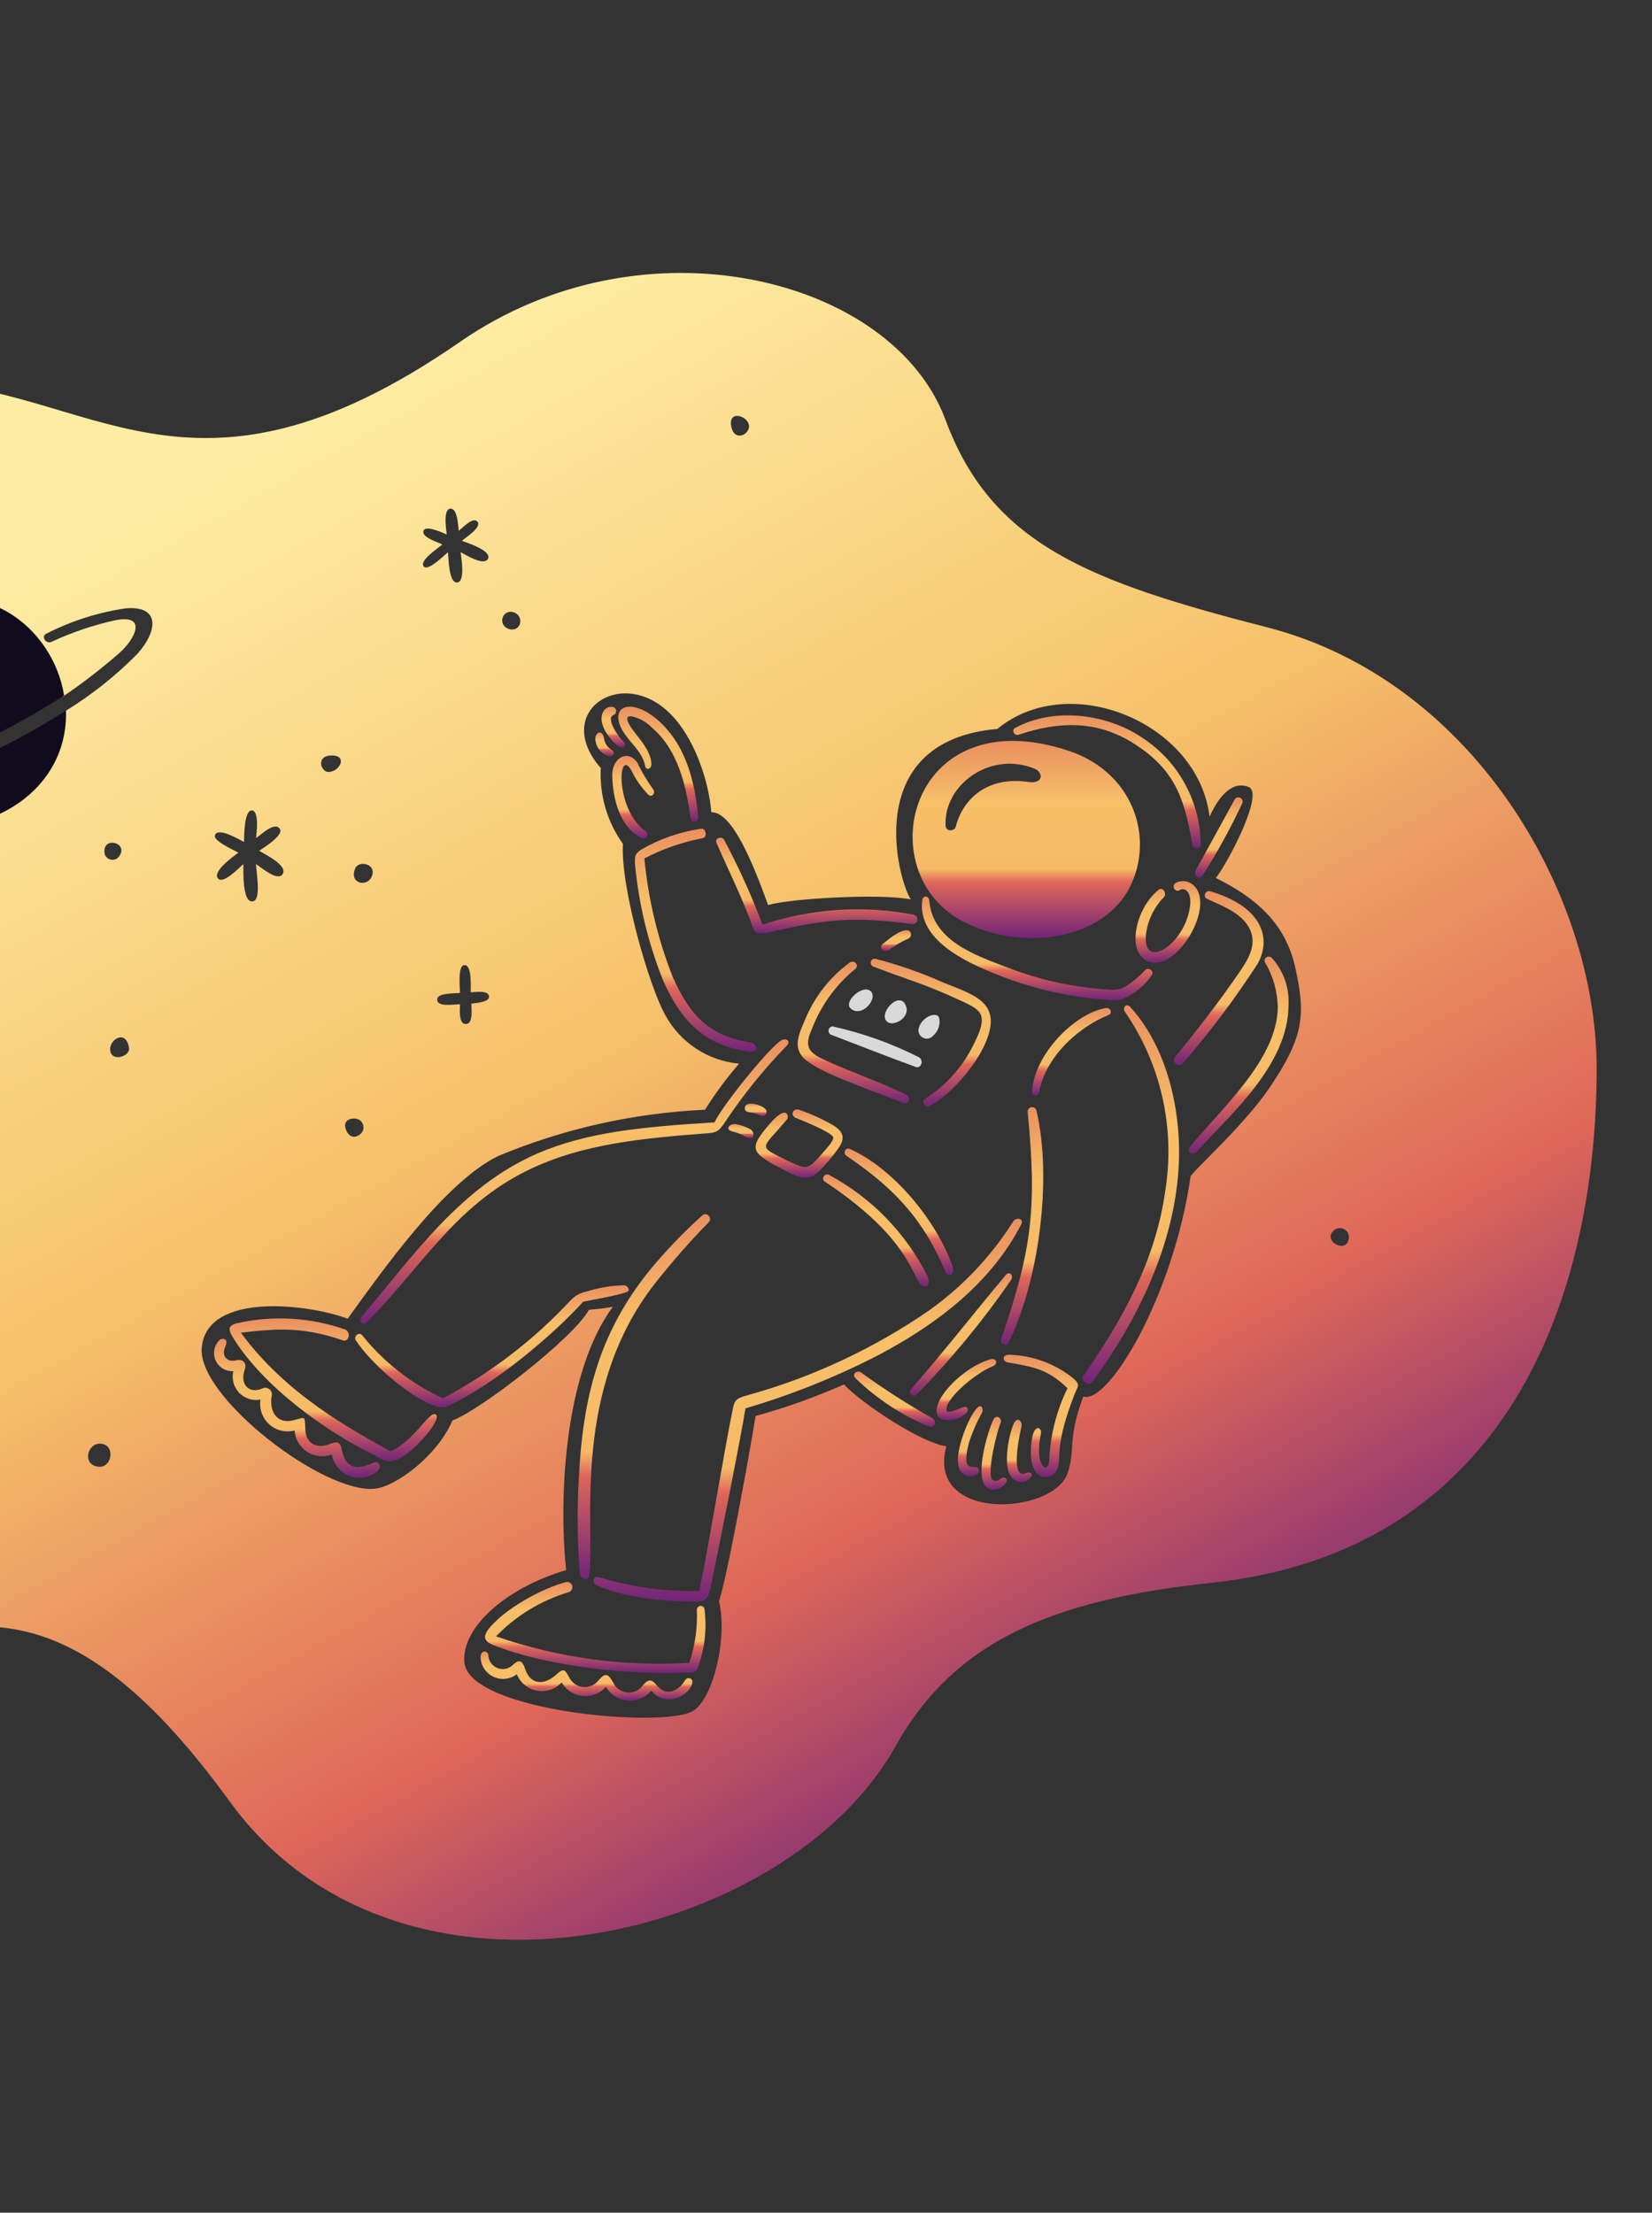 <svg width="766" height="1026" viewBox="0 0 766 1026" fill="none" xmlns="http://www.w3.org/2000/svg">
<rect x="0" y="0" width="766" height="1026" fill="#333333" stroke="none"/>
<path d="M446.083 427.022C472.692 441.145 508.736 436.394 522.52 413.848C535.986 391.009 526.911 358.798 495.875 348.256C421.777 323.37 402.688 403.998 446.083 427.022ZM479.746 356.453C483.85 358.151 483.85 363.481 477.114 362.609C457.79 359.685 446.37 370.52 443.149 383.396C442.564 385.448 438.757 385.741 438.46 383.109C437.295 364.071 459.088 347.943 479.746 356.453Z" fill="url(#paint0_linear_590_66)"/>
<path d="M553.833 410.913C552.747 409.716 551.288 408.92 549.693 408.655C548.099 408.39 546.461 408.67 545.045 409.451C542.993 410.913 545.045 414.135 547.097 412.668C549.442 411.206 553.253 413.842 551.489 422.04C547.975 439.898 527.48 451.025 531.872 430.248C533.133 424.823 535.869 419.853 539.777 415.884C541.239 414.13 538.9 410.908 537.14 412.662C526.88 420.87 522.207 440.482 531.579 445.459C544.461 452.497 563.647 421.024 553.833 410.913Z" fill="url(#paint1_linear_590_66)"/>
<path d="M557.64 405.942C564.495 395.116 570.664 383.869 576.108 372.269C576.234 371.821 576.201 371.343 576.013 370.917C575.825 370.492 575.494 370.145 575.078 369.936C574.662 369.728 574.187 369.671 573.733 369.776C573.28 369.88 572.877 370.14 572.594 370.509L554.439 403.598C553.249 405.942 556.122 408.25 557.64 405.942Z" fill="url(#paint2_linear_590_66)"/>
<path d="M524.259 461.279C528.273 458.99 531.684 455.779 534.211 451.912C535.089 450.152 532.749 448.685 531.282 449.567C528.73 452.31 525.885 454.765 522.797 456.888C520.671 458.405 518.081 459.131 515.477 458.94C498.715 458.089 482.202 454.53 466.577 448.403C451.059 442.544 432.319 435.814 430.857 417.366C430.565 415.314 427.928 415.022 427.636 417.366C425.291 435.834 447.832 446.058 461.601 451.619C478.224 458.368 495.817 462.422 513.717 463.629C515.542 463.957 517.415 463.919 519.225 463.516C521.035 463.112 522.746 462.352 524.259 461.279Z" fill="url(#paint3_linear_590_66)"/>
<path d="M472.431 340.632C491.761 334.194 509.91 333.901 527.481 345.906C545.949 358.218 549.442 372.258 552.956 391.876C553.249 393.63 556.763 393.63 556.763 391.876C556.724 382.074 554.273 372.433 549.626 363.803C544.979 355.173 538.279 347.819 530.118 342.392C513.702 330.972 488.831 327.751 470.969 337.41C468.624 338.303 470.384 341.525 472.431 340.632Z" fill="url(#paint4_linear_590_66)"/>
<path d="M396.594 449.275C398.646 447.495 396.009 444.884 393.962 446.346C384.885 453.004 377.799 462.015 373.468 472.406C369.656 481.189 366.727 487.632 376.397 493.491C386.057 499.647 407.141 506.664 418.556 511.348C418.812 511.482 419.094 511.559 419.382 511.577C419.671 511.594 419.96 511.55 420.23 511.447C420.5 511.345 420.746 511.187 420.951 510.983C421.156 510.779 421.315 510.534 421.419 510.264C421.523 509.994 421.568 509.705 421.552 509.417C421.537 509.128 421.46 508.846 421.328 508.589C421.196 508.332 421.01 508.106 420.785 507.925C420.559 507.745 420.297 507.614 420.018 507.542C408.306 501.688 388.109 494.66 379.906 490.269C372.001 486.165 374.638 481.481 377.562 474.458C381.784 464.653 388.314 456.014 396.594 449.275Z" fill="url(#paint5_linear_590_66)"/>
<path d="M437.003 455.426C426.977 450.957 416.595 447.333 405.966 444.592C405.52 444.503 405.057 444.58 404.664 444.808C404.271 445.036 403.974 445.4 403.83 445.831C403.686 446.262 403.704 446.731 403.881 447.15C404.058 447.569 404.382 447.909 404.791 448.106C419.73 453.959 428.22 456.006 444.031 463.327C454.291 468.015 458.672 469.483 452.239 482.656C447.222 493.726 439.081 503.089 428.815 509.594C427.061 510.764 429.108 513.698 430.867 512.816C439.362 509.009 452.244 494.953 457.22 482.944C464.818 464.501 451.341 461.305 437.003 455.426Z" fill="url(#paint6_linear_590_66)"/>
<path d="M364.388 542.969C372.873 547.371 376.099 547.073 380.804 542.092C383.417 539.313 385.861 536.381 388.124 533.31C392.228 528.041 391.341 524.819 386.072 521.598C381.123 518.79 375.929 516.437 370.554 514.57C367.625 513.692 366.162 517.207 369.092 518.381C370.554 518.961 386.072 525.112 386.364 527.451C386.657 529.211 381.968 533.894 380.804 535.356C374.355 542.677 374.063 542.385 364.695 537.993C350.932 530.965 352.984 533.31 364.988 518.961C365.865 518.084 365.28 510.471 355.03 523.352C346.817 533.31 349.157 535.059 364.388 542.969Z" fill="url(#paint7_linear_590_66)"/>
<path d="M283.575 347.671C282.629 347.115 281.821 346.353 281.212 345.44C280.604 344.528 280.21 343.489 280.061 342.402C279.476 337.718 275.085 339.473 276.254 344.162C276.581 345.653 277.293 347.033 278.321 348.163C279.348 349.293 280.654 350.133 282.108 350.6C284.452 351.482 285.596 348.886 283.575 347.671Z" fill="url(#paint8_linear_590_66)"/>
<path d="M347.392 483.246C328.319 480.276 319.577 470.073 311.964 453.087C305.006 435.448 300.571 416.915 298.79 398.037C307.262 393.612 316.338 390.456 325.728 388.67C328.067 388.377 327.482 383.986 325.143 384.273C315.334 385.677 305.888 388.961 297.323 393.943C294.399 395.995 294.399 396.575 294.399 400.099C296.081 418.899 300.519 437.349 307.573 454.857C314.308 469.785 323.989 484.719 347.689 487.648C352.091 487.925 351.496 483.877 347.392 483.246Z" fill="url(#paint9_linear_590_66)"/>
<path d="M299.385 385.443C285.196 375.526 286.386 346.398 292.65 357.043C294.675 361.237 297.342 365.09 300.555 368.462C302.31 369.925 304.069 367.873 302.899 366.118C300.032 362.028 297.487 357.721 295.287 353.237C290.598 347.378 283.867 351.769 283.867 359.393C284.16 370.227 287.089 383.406 297.626 388.675C298.047 388.845 298.517 388.855 298.945 388.702C299.373 388.548 299.73 388.243 299.947 387.844C300.165 387.444 300.228 386.979 300.124 386.536C300.02 386.093 299.758 385.704 299.385 385.443Z" fill="url(#paint10_linear_590_66)"/>
<path d="M288.843 343.571C287.048 342.155 280.635 333.029 284.452 331.562C284.87 331.399 285.22 331.099 285.444 330.711C285.668 330.323 285.753 329.87 285.684 329.427C285.616 328.984 285.399 328.577 285.069 328.274C284.738 327.971 284.315 327.79 283.867 327.76C280.061 327.171 275.372 333.029 282.99 342.402C289.136 350.014 291.142 345.387 288.843 343.571Z" fill="url(#paint11_linear_590_66)"/>
<path d="M299.093 354.996C299.385 357.34 302.022 356.756 302.022 354.411C302.022 346.203 291.48 338.308 290.895 333.619C290.603 332.157 291.48 332.157 292.947 332.157C296.518 332.961 299.777 334.793 302.32 337.426C314.324 347.686 318.13 364.076 320.177 379.302C320.47 381.934 323.984 381.641 323.691 378.717C322.229 362.024 317.838 344.751 304.366 333.332C292.362 323.375 282.405 327.474 288.556 338.601C291.772 344.162 297.918 348.553 299.093 354.996Z" fill="url(#paint12_linear_590_66)"/>
<path d="M349.162 430.243C350.08 432.865 351.794 433.173 355.318 432.583C381.958 426.427 394.819 424.682 422.952 428.479C423.524 428.536 424.097 428.369 424.549 428.012C425 427.655 425.295 427.137 425.371 426.566C425.447 425.996 425.298 425.418 424.956 424.955C424.613 424.493 424.104 424.181 423.537 424.087C400.194 419.638 376.1 421.25 353.558 428.771C348.469 415.23 342.502 402.035 335.696 389.27C334.526 387.516 331.304 388.685 332.182 390.732C338.035 404.188 344.396 416.695 349.162 430.243Z" fill="url(#paint13_linear_590_66)"/>
<path d="M446.668 652.48C442.856 653.947 439.64 655.409 439.05 654.24C436.998 649.848 451.639 636.962 460.427 633.448C462.771 632.57 462.186 629.641 459.549 630.226C445.185 634.038 428.215 653.07 436.418 658.041C438.455 658.632 440.611 658.673 442.669 658.16C444.726 657.646 446.611 656.596 448.13 655.117C449.597 653.947 448.422 651.603 446.668 652.48Z" fill="url(#paint14_linear_590_66)"/>
<path d="M452.229 680.299C449.884 680.299 448.422 680.002 448.125 677.662C447.54 670.634 452.229 660.682 455.445 654.824C456.03 653.649 455.153 649.555 451.931 654.239C448.125 659.507 443.149 672.979 444.318 679.129C444.367 680.014 444.623 680.874 445.065 681.641C445.508 682.408 446.124 683.06 446.865 683.544C447.607 684.029 448.451 684.332 449.331 684.429C450.211 684.527 451.102 684.416 451.931 684.106C454.866 683.228 454.276 680.299 452.229 680.299Z" fill="url(#paint15_linear_590_66)"/>
<path d="M463.648 685.881C463.137 686.374 462.455 686.65 461.745 686.65C461.035 686.65 460.353 686.374 459.842 685.881C457.79 681.777 462.186 663.919 463.946 659.825C464.823 657.481 461.894 655.721 460.724 658.066C457.8 663.919 452.234 683.536 456.918 689.102C459.847 692.616 465.126 689.979 466.583 687.343C467.747 685.275 465.11 684.393 463.648 685.881Z" fill="url(#paint16_linear_590_66)"/>
<path d="M475.945 682.931C468.896 686.491 471.815 669.311 473.6 661.559C474.185 658.922 471.548 656.286 469.794 660.677C467.162 667.413 464.233 684.101 471.261 686.742C472.509 687.334 473.937 687.42 475.246 686.983C476.556 686.547 477.646 685.62 478.289 684.398C478.874 683.228 477.412 682.351 475.945 682.931Z" fill="url(#paint17_linear_590_66)"/>
<path d="M273.325 730.368C275.633 705.477 265.348 644.415 303.484 595.382C311.353 585.371 319.758 575.793 328.662 566.69C330.422 564.931 327.785 561.709 325.733 563.469C317.246 571.083 309.321 579.302 302.022 588.062C277.716 617.636 270.103 648.083 268.349 686.445C267.521 700.976 267.717 715.547 268.934 730.05C269.518 732.415 273.079 733.005 273.325 730.368Z" fill="url(#paint18_linear_590_66)"/>
<path d="M468.039 628.179C464.233 628.179 465.115 631.4 467.162 631.693C478.289 633.745 485.312 634.33 494.977 643.697C489.788 654.295 486.895 665.869 486.487 677.663C485.902 683.516 479.459 680.587 482.68 664.484C483.265 661.852 478.289 658.63 477.992 672.979C477.704 688.205 488.831 686.743 490.586 680.299C492.053 674.733 489.124 670.039 498.199 646.626C499.666 642.82 501.128 642.235 497.906 639.306C489.45 632.405 478.95 628.493 468.039 628.179Z" fill="url(#paint19_linear_590_66)"/>
<path d="M467.747 622.326C481.9 593.459 487.897 546.279 480.628 515.155C480.55 514.611 480.259 514.12 479.819 513.79C479.378 513.461 478.825 513.32 478.281 513.398C477.737 513.476 477.246 513.767 476.917 514.208C476.587 514.648 476.446 515.201 476.524 515.745C480.905 560.186 478.443 579.639 464.212 620.859C464.018 621.327 464.017 621.854 464.211 622.323C464.405 622.792 464.777 623.165 465.246 623.36C465.715 623.554 466.241 623.555 466.71 623.361C467.179 623.167 467.552 622.795 467.747 622.326Z" fill="url(#paint20_linear_590_66)"/>
<path d="M521.622 469.184C538.24 493.289 544.95 522.862 540.362 551.777C535.971 583.984 520.745 611.511 502.59 637.566C500.538 640.203 504.934 643.132 506.694 640.496C527.778 611.798 544.466 576.961 546.518 541.235C547.98 516.052 541.542 486.19 524.264 467.158C522.505 464.778 520.196 467.112 521.622 469.184Z" fill="url(#paint21_linear_590_66)"/>
<path d="M514.009 470.646C516.061 469.82 514.891 467.137 512.839 467.425C498.198 469.769 479.458 489.099 478.581 506.079C478.289 508.419 481.505 508.419 481.803 506.372C485.312 488.514 501.538 475.643 514.009 470.646Z" fill="url(#paint22_linear_590_66)"/>
<path d="M411.82 440.785C414.688 438.529 417.839 436.658 421.192 435.219C421.559 435.054 421.869 434.786 422.088 434.449C422.306 434.111 422.422 433.718 422.422 433.316C422.422 432.914 422.306 432.52 422.088 432.183C421.869 431.845 421.559 431.578 421.192 431.413C417.678 430.535 411.235 436.096 409.188 437.856C407.413 439.323 409.773 441.955 411.82 440.785Z" fill="url(#paint23_linear_590_66)"/>
<path d="M561.154 413.257C558.809 412.672 557.64 415.894 559.687 416.771C566.422 419.993 574.328 422.63 578.719 429.365C583.403 436.978 579.304 444.006 574.913 450.444C565.545 464.208 555.295 477.382 544.758 490.269C542.999 492.608 546.513 495.245 548.56 492.9C561.142 478.407 572.687 463.046 583.11 446.93C589.774 435.142 585.352 420.429 561.154 413.257Z" fill="url(#paint24_linear_590_66)"/>
<path d="M586.63 446.346C590.354 452.651 592.371 459.817 592.483 467.138C592.185 492.029 564.371 515.74 551.782 531.848C550.027 534.187 552.956 536.239 555.003 533.9C569.644 517.484 597.459 494.081 597.459 465.969C597.676 461.965 597.088 457.959 595.73 454.187C594.372 450.415 592.272 446.954 589.554 444.007C588.092 442.832 585.481 444.284 586.63 446.346Z" fill="url(#paint25_linear_590_66)"/>
<path d="M473.59 567.568C474.785 565.239 471.538 564.054 469.783 566.399C459.663 582.427 446.539 596.347 431.134 607.392C405.427 625.175 376.924 638.527 346.807 646.893C341.539 648.355 340.651 648.945 339.784 653.337C336.27 670.025 328.072 719.801 324.261 737.664C308.4 738.053 292.58 735.878 277.414 731.22C275.069 730.636 274.484 734.144 276.536 735.027C289.423 740.885 308.158 742.64 322.799 742.64C327.488 742.64 328.36 740.885 329.237 737.074C332.166 723.607 343.878 664.741 345.653 653.044C366.882 646.797 387.472 638.553 407.146 628.42C431.442 615.6 458.672 596.707 473.59 567.568Z" fill="url(#paint26_linear_590_66)"/>
<path d="M432.037 657.461C420.705 651.075 409.755 644.035 399.241 636.377C397.481 635.202 394.849 636.967 396.604 639.009C406.516 648.599 418.137 656.247 430.867 661.555C433.489 662.437 434.653 658.934 432.037 657.461Z" fill="url(#paint27_linear_590_66)"/>
<path d="M466.285 591.283C451.352 609.146 437.885 626.419 422.362 644.287C420.9 646.041 423.532 648.39 424.999 646.626C441.145 630.16 455.839 612.33 468.917 593.335C470.091 590.976 467.747 589.236 466.285 591.283Z" fill="url(#paint28_linear_590_66)"/>
<path d="M441.686 587.185C434.386 566.285 414.456 541.8 393.977 532.725C391.925 531.848 390.756 534.777 392.51 535.947C411.84 549.12 427.066 562.879 438.167 589.232C439.927 593.336 442.907 590.679 441.686 587.185Z" fill="url(#paint29_linear_590_66)"/>
<path d="M355.313 514.862C354.405 512.533 345.648 509.886 345.355 513.692C345.355 516.622 348.577 515.155 351.799 516.914C354.43 518.669 355.882 516.334 355.313 514.862Z" fill="url(#paint30_linear_590_66)"/>
<path d="M382.543 547.95C417.386 571.082 422.044 587.77 425.876 594.213C428.513 598.604 432.032 596.557 429.98 591.576C419.941 571.637 403.997 555.278 384.323 544.729C382.276 543.852 380.491 546.781 382.543 547.95Z" fill="url(#paint31_linear_590_66)"/>
<path d="M341.549 521.305C338.035 520.72 336.281 523.649 339.205 524.527C341.569 525.063 343.84 525.952 345.94 527.164C350.044 529.503 350.044 524.814 347.992 523.649C345.983 522.529 343.808 521.738 341.549 521.305Z" fill="url(#paint32_linear_590_66)"/>
<path d="M289.721 595.973C283.654 596.058 277.634 597.045 271.858 598.902C268.902 599.476 266.222 601.021 264.245 603.293C247.272 621.49 227.381 636.728 205.394 648.381C190.793 641.668 177.96 631.642 167.914 619.099C166.452 617.344 163.81 619.689 164.985 621.443C170.843 630.81 188.998 647.503 201.587 651.895C202.753 652.442 204.041 652.676 205.325 652.573C206.609 652.471 207.844 652.035 208.908 651.31C229.428 641.65 255.755 619.689 270.396 603.601C277.132 602.134 283.867 601.257 290.306 599.21C292.358 598.604 291.475 596.552 289.721 595.973Z" fill="url(#paint33_linear_590_66)"/>
<path d="M169.966 613.246C195.503 587.539 210.662 559.381 244.628 542.677C270.396 530.094 298.8 527.744 328.96 525.405C332.766 525.112 333.936 523.645 336.275 520.131C344.659 507.583 354.166 495.822 364.68 484.996C367.024 482.656 364.387 481.189 362.335 482.364C356.482 485.873 334.813 512.816 331.299 520.429C297.041 522.481 271.863 525.112 249.316 534.793C213.591 550.311 191.927 581.937 167.621 610.635C166.159 612.661 168.211 615.01 169.966 613.246Z" fill="url(#paint34_linear_590_66)"/>
<path d="M201.587 655.702C198.658 655.117 191.635 668.291 181.093 672.979C163.815 663.32 132.778 646.919 111.699 617.935C129.264 615.883 140.684 615.293 158.839 621.443C161.768 622.613 162.943 617.637 160.009 616.467C143.922 610.822 126.574 609.809 109.94 613.543C105.548 614.708 105.836 616.467 107.888 619.981C121.939 642.82 150.928 663.899 175.229 675.611C176.832 676.821 178.785 677.475 180.793 677.475C182.801 677.475 184.754 676.821 186.356 675.611C194.267 670.927 205.978 656.579 201.587 655.702Z" fill="url(#paint35_linear_590_66)"/>
<path d="M323.102 746.472C323.467 754.817 322.275 763.156 319.587 771.065C289.203 772.898 258.756 768.714 229.992 758.753C239.279 749.155 250.873 742.098 263.665 738.259C264.265 738.083 264.773 737.682 265.083 737.14C265.393 736.599 265.482 735.958 265.33 735.352C265.178 734.746 264.798 734.223 264.268 733.891C263.739 733.56 263.102 733.447 262.491 733.575C251.071 736.504 233.214 746.456 226.186 755.824C223.549 759.63 225.303 761.39 228.817 762.857C255.17 773.117 292.942 776.908 321.055 775.446C322.517 775.446 323.394 773.979 323.686 772.809C326.849 764.204 327.855 754.955 326.616 745.871C326.483 745.459 326.206 745.108 325.835 744.883C325.465 744.659 325.026 744.575 324.598 744.648C324.171 744.721 323.785 744.946 323.51 745.281C323.235 745.616 323.09 746.039 323.102 746.472Z" fill="url(#paint36_linear_590_66)"/>
<path d="M317.541 779.247C315.838 782.499 309.63 787.737 304.659 781.586C302.31 778.662 300.848 778.369 298.211 781.293C297.434 782.453 296.367 783.389 295.116 784.007C293.864 784.625 292.472 784.903 291.079 784.814C289.686 784.726 288.341 784.273 287.178 783.501C286.015 782.729 285.075 781.665 284.452 780.416C282.108 776.312 280.938 775.148 277.424 779.247C276.585 780.309 275.489 781.141 274.24 781.665C272.991 782.188 271.629 782.386 270.283 782.24C268.936 782.093 267.649 781.607 266.542 780.827C265.435 780.047 264.544 778.998 263.953 777.779C261.901 774.265 261.614 773.096 257.797 776.61C252.231 781.586 245.793 781.293 243.433 773.681C241.971 769.289 240.216 769.577 237.574 772.219C236.633 773.064 235.471 773.625 234.223 773.835C232.975 774.046 231.694 773.896 230.527 773.405C229.361 772.914 228.359 772.101 227.637 771.062C226.916 770.022 226.505 768.799 226.452 767.535C226.452 765.19 221.471 764.313 223.231 771.049C223.721 772.673 224.598 774.153 225.787 775.363C226.975 776.573 228.44 777.476 230.055 777.994C231.67 778.512 233.387 778.631 235.058 778.338C236.729 778.046 238.304 777.353 239.647 776.317C240.431 778.277 241.7 780.005 243.334 781.342C244.968 782.678 246.913 783.578 248.99 783.958C251.066 784.339 253.204 784.186 255.206 783.516C257.207 782.845 259.006 781.678 260.434 780.124C261.442 781.867 262.851 783.346 264.544 784.438C266.236 785.53 268.164 786.204 270.168 786.405C272.172 786.605 274.196 786.326 276.071 785.591C277.946 784.856 279.62 783.685 280.954 782.176C282.002 783.966 283.465 785.477 285.22 786.583C286.975 787.688 288.97 788.355 291.038 788.527C293.105 788.699 295.183 788.372 297.097 787.571C299.01 786.771 300.703 785.522 302.033 783.93C309.066 792.713 321.358 785.392 321.065 779.247C320.907 778.913 320.658 778.631 320.346 778.433C320.034 778.236 319.672 778.131 319.303 778.131C318.934 778.131 318.572 778.236 318.26 778.433C317.948 778.631 317.699 778.913 317.541 779.247Z" fill="url(#paint37_linear_590_66)"/>
<path d="M174.357 677.955C172.305 677.955 161.532 685.65 158.547 672.682C157.962 669.173 157.079 668.003 153.273 669.465C147.117 672.102 141.561 669.465 141.561 662.437C141.269 656.281 141.854 657.164 135.708 658.631C128.387 660.39 124.581 654.234 126.043 646.919C126.11 646.397 126.041 645.867 125.841 645.381C125.642 644.894 125.32 644.467 124.906 644.142C124.492 643.818 124.001 643.606 123.481 643.528C122.961 643.45 122.43 643.508 121.939 643.697C115.496 646.627 111.104 641.938 113.449 635.202C114.618 631.986 112.572 629.939 109.345 630.811C105.241 631.693 102.609 628.759 104.364 624.655C106.416 620.264 102.901 620.551 102.024 621.141C100.73 622.31 99.83 623.853 99.451 625.556C99.072 627.259 99.231 629.037 99.908 630.645C100.584 632.254 101.743 633.612 103.225 634.532C104.707 635.452 106.439 635.889 108.18 635.782C107.757 637.545 107.783 639.387 108.256 641.137C108.729 642.888 109.633 644.493 110.886 645.804C112.138 647.115 113.7 648.091 115.428 648.642C117.155 649.194 118.994 649.303 120.774 648.961C120.445 651.053 120.64 653.195 121.344 655.193C122.047 657.192 123.237 658.984 124.805 660.408C126.373 661.833 128.27 662.845 130.326 663.354C132.383 663.863 134.534 663.853 136.585 663.325C136.724 665.315 137.324 667.245 138.34 668.962C139.355 670.679 140.757 672.135 142.434 673.216C144.111 674.296 146.016 674.97 148 675.185C149.983 675.399 151.989 675.148 153.858 674.452C154.24 676.632 155.173 678.679 156.569 680.398C157.964 682.117 159.775 683.451 161.831 684.273C163.886 685.095 166.118 685.378 168.314 685.096C170.51 684.814 172.597 683.975 174.378 682.66C176.697 680.885 176.697 678.54 174.357 677.955Z" fill="url(#paint38_linear_590_66)"/>
<path d="M587.507 290.871C504.339 269.53 459.842 252.222 438.465 194.832C414.164 128.655 298.503 99.379 213.299 158.527C86.788 246.071 42.008 177.842 -41.734 176.985C-239.377 175.21 -270.414 354.406 -200.138 447.521C-160.319 500.519 -169.686 548.536 -200.138 604.17C-255.48 705.775 -159.452 783.074 -53.738 760.82C-9.23 751.453 35.278 737.099 106.426 835.205C185.777 944.715 365.265 899.33 415.041 810.027C442.276 761.128 487.374 741.798 562.031 733.898C698.797 719.226 740.35 601.826 740.35 494.953C740.052 413.55 682.381 315.208 587.507 290.871ZM345.94 200.686C344.206 202.461 340.374 203.025 339.205 198.336C336.568 187.799 351.87 194.607 345.94 200.686ZM232.921 287.06C233.875 281.509 242.283 283.253 241.129 289.112C239.662 294.088 232.106 291.759 232.921 287.06ZM216.505 474.751C212.401 475.597 213.284 467.718 213.284 465.671C210.359 465.671 202.449 467.138 202.747 463.326C202.747 460.397 210.647 460.695 213.284 460.397C213.284 458.058 212.109 447.521 215.336 447.521C218.85 447.223 218.265 457.473 218.265 460.11C220.019 460.11 226.75 458.935 226.75 462.162C226.75 464.799 220.312 465.091 218.542 465.383C218.573 467.43 219.445 474.145 216.521 474.751H216.505ZM196.303 246.363C196.919 243.147 205.086 246.948 207.138 247.825C206.845 245.188 205.378 236.113 208.892 235.821C212.109 235.821 212.406 243.434 212.699 246.081C214.751 244.614 219.429 239.34 221.481 241.977C223.241 244.614 216.213 249.005 214.166 250.765C216.505 251.642 228.53 255.443 226.17 259.255C224.118 262.477 215.91 257.203 213.576 256.033C213.868 258.373 215.92 270.084 211.822 270.084C208.015 270.084 208.015 258.67 207.718 256.033C205.963 257.5 198.643 264.816 196.596 262.764C193.959 260.132 203.039 254.279 205.086 252.504C203.054 251.339 195.759 249.318 196.319 246.363H196.303ZM164.697 402.705C166.431 398.601 174.957 400.653 172.31 406.512C170.258 411.503 161.732 409.733 164.697 402.705ZM167.329 519.828C168.104 520.605 168.539 521.658 168.539 522.755C168.539 523.852 168.104 524.904 167.329 525.681C162.938 529.488 160.009 524.799 160.009 521.577C160.301 518.376 165.277 517.792 167.329 519.844V519.828ZM153.863 350.307C161.768 350.307 157.084 358.515 151.811 357.915C148.589 357.335 146.542 350.307 153.863 350.307ZM99.69 387.197C101.229 383.432 110.817 389.249 113.161 390.424C113.161 388.079 113.161 375.198 116.963 375.783C120.19 376.368 119.015 386.043 118.722 388.664C120.774 387.197 127.802 380.456 129.849 384.56C131.316 387.49 122.236 393.05 120.189 394.512C122.529 395.975 133.656 401.248 131.024 405.347C128.674 408.861 121.067 402.131 118.712 400.663C118.712 403.885 121.349 417.356 117.25 417.936C112.274 418.818 112.859 403.572 112.859 400.663C110.514 402.715 103.486 410.036 101.147 407.399C98.218 404.177 108.17 397.139 110.514 395.395C108.18 393.933 98.587 389.88 99.69 387.197ZM-47.007 222.642C-46.261 222.511 -45.492 222.589 -44.787 222.868C-44.081 223.147 -43.467 223.616 -43.012 224.223C-42.557 224.829 -42.28 225.55 -42.21 226.306C-42.14 227.061 -42.281 227.821 -42.616 228.501C-42.979 229.148 -43.484 229.704 -44.094 230.127C-44.703 230.55 -45.401 230.828 -46.135 230.941C-46.868 231.054 -47.617 230.998 -48.326 230.778C-49.035 230.557 -49.684 230.179 -50.224 229.67C-50.673 229.031 -50.946 228.285 -51.018 227.506C-51.089 226.728 -50.955 225.945 -50.63 225.234C-50.305 224.524 -49.799 223.911 -49.164 223.456C-48.528 223.001 -47.785 222.721 -47.007 222.642ZM-119.34 618.811C-123.393 615.528 -118.171 608.264 -113.487 612.076C-108.803 615.887 -115.775 621.689 -119.325 618.811H-119.34ZM-99.431 440.493C-101.447 435.794 -92.695 431.413 -91.526 439.903C-91.595 440.862 -92.006 441.764 -92.685 442.444C-93.364 443.125 -94.265 443.539 -95.224 443.61C-96.182 443.682 -97.135 443.406 -97.907 442.834C-98.679 442.262 -99.22 441.431 -99.431 440.493ZM-47.023 560.535C-46.725 562.874 -45.263 573.714 -48.777 573.714C-52.584 573.714 -52.291 563.756 -52.584 561.119C-55.805 561.412 -78.054 563.756 -76.007 559.365C-74.54 555.851 -56.098 555.553 -52.876 555.553C-53.169 552.922 -55.508 537.403 -51.701 537.085C-46.725 536.793 -47.597 551.726 -47.31 554.948C-45.258 554.656 -37.943 553.188 -37.65 556.118C-37.05 559.37 -44.955 559.955 -47.007 560.54L-47.023 560.535ZM44.922 679.997C37.894 678.535 40.818 668.583 46.974 669.46C53.72 670.05 51.966 681.464 44.938 680.002L44.922 679.997ZM48.436 394.512C48.436 387.782 59.85 391.004 55.172 397.149C54.686 397.819 53.991 398.309 53.197 398.541C52.402 398.773 51.553 398.733 50.783 398.43C50.013 398.126 49.366 397.574 48.944 396.862C48.522 396.151 48.349 395.318 48.452 394.497L48.436 394.512ZM51.068 486.745C50.796 481.769 58.686 477.085 59.85 486.165C60.163 489.977 51.391 492.608 51.083 486.75L51.068 486.745ZM63.703 303.183C53.764 313.255 42.655 322.102 30.615 329.536C18.472 343.713 3.25 354.929 -13.888 362.327C-27.36 367.893 -44.93 374.639 -58.396 370.232C-70.108 374.039 -82.994 377.553 -93.239 379.892C-113.446 384.581 -124.865 376.091 -109.055 358.52C-102.031 350.741 -93.582 344.38 -84.164 339.781C-83.505 339.417 -82.731 339.324 -82.005 339.522C-81.279 339.721 -80.66 340.195 -80.278 340.843C-79.896 341.492 -79.783 342.263 -79.961 342.994C-80.14 343.725 -80.597 344.357 -81.235 344.757C-90.221 349.751 -98.33 356.18 -105.243 363.789C-119.299 379.892 -98.513 374.331 -90.315 372.284C-81.82 370.232 -71.847 367.303 -63.67 364.671C-53.127 353.539 -32.633 345.931 -16.238 338.611C-2.182 332.168 14.214 324.247 29.445 322.795C38.312 316.774 46.809 310.225 54.89 303.183C62.795 296.447 68.653 284.448 53.135 287.665C43.045 289.92 33.227 293.259 23.853 297.622C21.216 298.792 18.877 294.985 21.509 293.816C32.992 287.95 45.355 283.994 58.111 282.104C74.219 280.611 73.373 292.364 63.703 303.183ZM588.676 504.32C576.96 521.593 555.588 540.63 552.074 545.314C544.169 600.944 513.717 651.602 502.313 647.504C494.7 668.024 498.799 672.128 494.992 683.229C487.969 702.554 429.405 705.801 438.778 670.635C426.769 668.88 399.538 650.72 391.341 641.938C378.061 647.836 364.358 652.73 350.347 656.578C347.71 672.995 336.881 733.016 333.367 742.373C337.471 759.358 330.73 787.758 321.357 793.324C307.891 801.532 217.998 793.616 215.366 771.07C213.607 755.259 233.834 736.519 262.506 728.024C258.992 694.643 261.629 636.377 284.175 605.93C275.967 607.397 276.557 606.807 273.043 607.397C266.02 620.279 222.687 653.952 209.8 658.636C202.777 675.052 183.745 689.087 174.075 690.257C150.651 693.186 91.508 647.801 93.534 624.962C95.878 598.317 144.778 605.053 161.178 611.496C177.281 589.237 206.266 547.956 231.151 535.952C261.579 523.301 293.984 516.067 326.903 514.575C331.605 507.048 336.891 499.902 342.713 493.203C335.585 492.557 328.726 490.159 322.749 486.22C316.772 482.282 311.862 476.927 308.455 470.631C301.135 457.75 287.663 411.488 288.838 391.286C281.518 381.083 277.899 368.689 278.578 356.15C256.006 330.382 287.648 308.713 310.194 330.382C321.619 341.217 328.662 361.711 329.817 376.645C339.184 376.352 348.557 398.606 356.169 419.685C364.952 416.756 407.982 414.124 422.346 417.054C416.488 408.558 398.63 343.556 462.458 337.995C495.844 310.473 555.573 335.066 560.846 378.692C565.53 368.432 571.676 362.004 578.996 364.933C586.317 367.862 569.331 400.068 563.775 407.096C581.341 415.879 595.982 427.298 600.665 448.967C605.364 470.359 604.769 480.599 588.676 504.32ZM625.279 574.888C623.853 581.342 612.967 575.181 618.538 570.497C619.223 569.895 620.086 569.533 620.996 569.467C621.906 569.401 622.812 569.635 623.576 570.133C624.34 570.631 624.92 571.365 625.228 572.224C625.535 573.083 625.553 574.019 625.279 574.888Z" fill="url(#paint39_linear_590_66)"/>
<path d="M403.622 459.52C399.816 456.298 390.741 464.793 394.542 467.728C399.816 472.114 407.413 462.726 403.622 459.52Z" fill="#D9D9D9"/>
<path d="M419.725 465.671C416.437 459.556 406.839 470.359 411.517 473.879C414.457 476.213 422.89 471.56 419.725 465.671Z" fill="#D9D9D9"/>
<path d="M386.057 475.92C385.624 475.956 385.213 476.128 384.885 476.413C384.556 476.697 384.326 477.078 384.228 477.501C384.13 477.925 384.168 478.368 384.339 478.768C384.509 479.168 384.801 479.503 385.174 479.726C395.132 483.533 413.872 490.853 424.414 494.66C427.05 495.829 428.518 491.731 426.168 490.263C413.447 483.831 399.972 479.012 386.057 475.92Z" fill="#D9D9D9"/>
<path d="M435.536 472.406C435.058 468.302 426.753 471.529 425.876 477.382C425.799 478.193 425.98 479.008 426.394 479.711C426.808 480.413 427.433 480.966 428.181 481.291C428.928 481.616 429.759 481.696 430.555 481.52C431.351 481.344 432.071 480.921 432.611 480.311C433.74 479.358 434.602 478.129 435.114 476.744C435.627 475.358 435.772 473.864 435.536 472.406Z" fill="#D9D9D9"/>
<path d="M-47.885 285.305C-83.328 305.481 -77.454 345.034 -63.403 364.656C-30.456 355.267 0.922 341.057 29.712 322.487C24.715 290.871 -9.251 263.313 -47.885 285.305Z" fill="#110C1D"/>
<path d="M30.589 329.521C2.929 347.039 -27.026 360.636 -58.422 369.924C-29.15 398.909 32.051 376.947 30.589 329.521Z" fill="#110C1D"/>
<defs>
<linearGradient id="paint0_linear_590_66" x1="475.863" y1="343.541" x2="475.863" y2="435.005" gradientUnits="userSpaceOnUse">
<stop stop-color="#EA8F60"/>
<stop offset="0.305" stop-color="#F7BF68"/>
<stop offset="0.65" stop-color="#F6BA67"/>
<stop offset="0.715" stop-color="#DF6759"/>
<stop offset="1" stop-color="#722479"/>
</linearGradient>
<linearGradient id="paint1_linear_590_66" x1="541.522" y1="408.558" x2="541.522" y2="446.475" gradientUnits="userSpaceOnUse">
<stop stop-color="#EA8F60"/>
<stop offset="0.305" stop-color="#F7BF68"/>
<stop offset="0.65" stop-color="#F6BA67"/>
<stop offset="0.715" stop-color="#DF6759"/>
<stop offset="1" stop-color="#722479"/>
</linearGradient>
<linearGradient id="paint2_linear_590_66" x1="565.17" y1="369.725" x2="565.17" y2="406.897" gradientUnits="userSpaceOnUse">
<stop stop-color="#EA8F60"/>
<stop offset="0.305" stop-color="#F7BF68"/>
<stop offset="0.65" stop-color="#F6BA67"/>
<stop offset="0.715" stop-color="#DF6759"/>
<stop offset="1" stop-color="#722479"/>
</linearGradient>
<linearGradient id="paint3_linear_590_66" x1="480.935" y1="415.716" x2="480.935" y2="463.85" gradientUnits="userSpaceOnUse">
<stop stop-color="#EA8F60"/>
<stop offset="0.305" stop-color="#F7BF68"/>
<stop offset="0.65" stop-color="#F6BA67"/>
<stop offset="0.715" stop-color="#DF6759"/>
<stop offset="1" stop-color="#722479"/>
</linearGradient>
<linearGradient id="paint4_linear_590_66" x1="513.307" y1="331.701" x2="513.307" y2="393.191" gradientUnits="userSpaceOnUse">
<stop stop-color="#EA8F60"/>
<stop offset="0.305" stop-color="#F7BF68"/>
<stop offset="0.65" stop-color="#F6BA67"/>
<stop offset="0.715" stop-color="#DF6759"/>
<stop offset="1" stop-color="#722479"/>
</linearGradient>
<linearGradient id="paint5_linear_590_66" x1="395.716" y1="445.918" x2="395.716" y2="511.58" gradientUnits="userSpaceOnUse">
<stop stop-color="#EA8F60"/>
<stop offset="0.305" stop-color="#F7BF68"/>
<stop offset="0.65" stop-color="#F6BA67"/>
<stop offset="0.715" stop-color="#DF6759"/>
<stop offset="1" stop-color="#722479"/>
</linearGradient>
<linearGradient id="paint6_linear_590_66" x1="431.572" y1="444.556" x2="431.572" y2="512.979" gradientUnits="userSpaceOnUse">
<stop stop-color="#EA8F60"/>
<stop offset="0.305" stop-color="#F7BF68"/>
<stop offset="0.65" stop-color="#F6BA67"/>
<stop offset="0.715" stop-color="#DF6759"/>
<stop offset="1" stop-color="#722479"/>
</linearGradient>
<linearGradient id="paint7_linear_590_66" x1="370.532" y1="514.431" x2="370.532" y2="546.063" gradientUnits="userSpaceOnUse">
<stop stop-color="#EA8F60"/>
<stop offset="0.305" stop-color="#F7BF68"/>
<stop offset="0.65" stop-color="#F6BA67"/>
<stop offset="0.715" stop-color="#DF6759"/>
<stop offset="1" stop-color="#722479"/>
</linearGradient>
<linearGradient id="paint8_linear_590_66" x1="280.338" y1="339.646" x2="280.338" y2="350.779" gradientUnits="userSpaceOnUse">
<stop stop-color="#EA8F60"/>
<stop offset="0.305" stop-color="#F7BF68"/>
<stop offset="0.65" stop-color="#F6BA67"/>
<stop offset="0.715" stop-color="#DF6759"/>
<stop offset="1" stop-color="#722479"/>
</linearGradient>
<linearGradient id="paint9_linear_590_66" x1="322.569" y1="384.26" x2="322.569" y2="487.661" gradientUnits="userSpaceOnUse">
<stop stop-color="#EA8F60"/>
<stop offset="0.305" stop-color="#F7BF68"/>
<stop offset="0.65" stop-color="#F6BA67"/>
<stop offset="0.715" stop-color="#DF6759"/>
<stop offset="1" stop-color="#722479"/>
</linearGradient>
<linearGradient id="paint10_linear_590_66" x1="293.572" y1="350.531" x2="293.572" y2="388.81" gradientUnits="userSpaceOnUse">
<stop stop-color="#EA8F60"/>
<stop offset="0.305" stop-color="#F7BF68"/>
<stop offset="0.65" stop-color="#F6BA67"/>
<stop offset="0.715" stop-color="#DF6759"/>
<stop offset="1" stop-color="#722479"/>
</linearGradient>
<linearGradient id="paint11_linear_590_66" x1="284.339" y1="327.72" x2="284.339" y2="346.631" gradientUnits="userSpaceOnUse">
<stop stop-color="#EA8F60"/>
<stop offset="0.305" stop-color="#F7BF68"/>
<stop offset="0.65" stop-color="#F6BA67"/>
<stop offset="0.715" stop-color="#DF6759"/>
<stop offset="1" stop-color="#722479"/>
</linearGradient>
<linearGradient id="paint12_linear_590_66" x1="305.195" y1="327.679" x2="305.195" y2="381.106" gradientUnits="userSpaceOnUse">
<stop stop-color="#EA8F60"/>
<stop offset="0.305" stop-color="#F7BF68"/>
<stop offset="0.65" stop-color="#F6BA67"/>
<stop offset="0.715" stop-color="#DF6759"/>
<stop offset="1" stop-color="#722479"/>
</linearGradient>
<linearGradient id="paint13_linear_590_66" x1="378.711" y1="388.414" x2="378.711" y2="432.836" gradientUnits="userSpaceOnUse">
<stop stop-color="#EA8F60"/>
<stop offset="0.305" stop-color="#F7BF68"/>
<stop offset="0.65" stop-color="#F6BA67"/>
<stop offset="0.715" stop-color="#DF6759"/>
<stop offset="1" stop-color="#722479"/>
</linearGradient>
<linearGradient id="paint14_linear_590_66" x1="448.085" y1="630.149" x2="448.085" y2="658.517" gradientUnits="userSpaceOnUse">
<stop stop-color="#EA8F60"/>
<stop offset="0.305" stop-color="#F7BF68"/>
<stop offset="0.65" stop-color="#F6BA67"/>
<stop offset="0.715" stop-color="#DF6759"/>
<stop offset="1" stop-color="#722479"/>
</linearGradient>
<linearGradient id="paint15_linear_590_66" x1="449.879" y1="652.045" x2="449.879" y2="684.464" gradientUnits="userSpaceOnUse">
<stop stop-color="#EA8F60"/>
<stop offset="0.305" stop-color="#F7BF68"/>
<stop offset="0.65" stop-color="#F6BA67"/>
<stop offset="0.715" stop-color="#DF6759"/>
<stop offset="1" stop-color="#722479"/>
</linearGradient>
<linearGradient id="paint16_linear_590_66" x1="460.991" y1="656.959" x2="460.991" y2="690.796" gradientUnits="userSpaceOnUse">
<stop stop-color="#EA8F60"/>
<stop offset="0.305" stop-color="#F7BF68"/>
<stop offset="0.65" stop-color="#F6BA67"/>
<stop offset="0.715" stop-color="#DF6759"/>
<stop offset="1" stop-color="#722479"/>
</linearGradient>
<linearGradient id="paint17_linear_590_66" x1="472.653" y1="658.329" x2="472.653" y2="687.258" gradientUnits="userSpaceOnUse">
<stop stop-color="#EA8F60"/>
<stop offset="0.305" stop-color="#F7BF68"/>
<stop offset="0.65" stop-color="#F6BA67"/>
<stop offset="0.715" stop-color="#DF6759"/>
<stop offset="1" stop-color="#722479"/>
</linearGradient>
<linearGradient id="paint18_linear_590_66" x1="298.543" y1="562.959" x2="298.543" y2="732.1" gradientUnits="userSpaceOnUse">
<stop stop-color="#EA8F60"/>
<stop offset="0.305" stop-color="#F7BF68"/>
<stop offset="0.65" stop-color="#F6BA67"/>
<stop offset="0.715" stop-color="#DF6759"/>
<stop offset="1" stop-color="#722479"/>
</linearGradient>
<linearGradient id="paint19_linear_590_66" x1="482.621" y1="628.179" x2="482.621" y2="684.917" gradientUnits="userSpaceOnUse">
<stop stop-color="#EA8F60"/>
<stop offset="0.305" stop-color="#F7BF68"/>
<stop offset="0.65" stop-color="#F6BA67"/>
<stop offset="0.715" stop-color="#DF6759"/>
<stop offset="1" stop-color="#722479"/>
</linearGradient>
<linearGradient id="paint20_linear_590_66" x1="473.898" y1="513.377" x2="473.898" y2="623.506" gradientUnits="userSpaceOnUse">
<stop stop-color="#EA8F60"/>
<stop offset="0.305" stop-color="#F7BF68"/>
<stop offset="0.65" stop-color="#F6BA67"/>
<stop offset="0.715" stop-color="#DF6759"/>
<stop offset="1" stop-color="#722479"/>
</linearGradient>
<linearGradient id="paint21_linear_590_66" x1="524.387" y1="466.154" x2="524.387" y2="641.53" gradientUnits="userSpaceOnUse">
<stop stop-color="#EA8F60"/>
<stop offset="0.305" stop-color="#F7BF68"/>
<stop offset="0.65" stop-color="#F6BA67"/>
<stop offset="0.715" stop-color="#DF6759"/>
<stop offset="1" stop-color="#722479"/>
</linearGradient>
<linearGradient id="paint22_linear_590_66" x1="496.822" y1="467.403" x2="496.822" y2="507.872" gradientUnits="userSpaceOnUse">
<stop stop-color="#EA8F60"/>
<stop offset="0.305" stop-color="#F7BF68"/>
<stop offset="0.65" stop-color="#F6BA67"/>
<stop offset="0.715" stop-color="#DF6759"/>
<stop offset="1" stop-color="#722479"/>
</linearGradient>
<linearGradient id="paint23_linear_590_66" x1="415.492" y1="431.319" x2="415.492" y2="441.076" gradientUnits="userSpaceOnUse">
<stop stop-color="#EA8F60"/>
<stop offset="0.305" stop-color="#F7BF68"/>
<stop offset="0.65" stop-color="#F6BA67"/>
<stop offset="0.715" stop-color="#DF6759"/>
<stop offset="1" stop-color="#722479"/>
</linearGradient>
<linearGradient id="paint24_linear_590_66" x1="565.096" y1="413.187" x2="565.096" y2="493.814" gradientUnits="userSpaceOnUse">
<stop stop-color="#EA8F60"/>
<stop offset="0.305" stop-color="#F7BF68"/>
<stop offset="0.65" stop-color="#F6BA67"/>
<stop offset="0.715" stop-color="#DF6759"/>
<stop offset="1" stop-color="#722479"/>
</linearGradient>
<linearGradient id="paint25_linear_590_66" x1="574.374" y1="443.587" x2="574.374" y2="534.932" gradientUnits="userSpaceOnUse">
<stop stop-color="#EA8F60"/>
<stop offset="0.305" stop-color="#F7BF68"/>
<stop offset="0.65" stop-color="#F6BA67"/>
<stop offset="0.715" stop-color="#DF6759"/>
<stop offset="1" stop-color="#722479"/>
</linearGradient>
<linearGradient id="paint26_linear_590_66" x1="374.565" y1="565.124" x2="374.565" y2="742.64" gradientUnits="userSpaceOnUse">
<stop stop-color="#EA8F60"/>
<stop offset="0.305" stop-color="#F7BF68"/>
<stop offset="0.65" stop-color="#F6BA67"/>
<stop offset="0.715" stop-color="#DF6759"/>
<stop offset="1" stop-color="#722479"/>
</linearGradient>
<linearGradient id="paint27_linear_590_66" x1="414.768" y1="636" x2="414.768" y2="661.695" gradientUnits="userSpaceOnUse">
<stop stop-color="#EA8F60"/>
<stop offset="0.305" stop-color="#F7BF68"/>
<stop offset="0.65" stop-color="#F6BA67"/>
<stop offset="0.715" stop-color="#DF6759"/>
<stop offset="1" stop-color="#722479"/>
</linearGradient>
<linearGradient id="paint28_linear_590_66" x1="445.584" y1="590.377" x2="445.584" y2="647.251" gradientUnits="userSpaceOnUse">
<stop stop-color="#EA8F60"/>
<stop offset="0.305" stop-color="#F7BF68"/>
<stop offset="0.65" stop-color="#F6BA67"/>
<stop offset="0.715" stop-color="#DF6759"/>
<stop offset="1" stop-color="#722479"/>
</linearGradient>
<linearGradient id="paint29_linear_590_66" x1="416.813" y1="532.563" x2="416.813" y2="591.312" gradientUnits="userSpaceOnUse">
<stop stop-color="#EA8F60"/>
<stop offset="0.305" stop-color="#F7BF68"/>
<stop offset="0.65" stop-color="#F6BA67"/>
<stop offset="0.715" stop-color="#DF6759"/>
<stop offset="1" stop-color="#722479"/>
</linearGradient>
<linearGradient id="paint30_linear_590_66" x1="350.396" y1="511.774" x2="350.396" y2="517.541" gradientUnits="userSpaceOnUse">
<stop stop-color="#EA8F60"/>
<stop offset="0.305" stop-color="#F7BF68"/>
<stop offset="0.65" stop-color="#F6BA67"/>
<stop offset="0.715" stop-color="#DF6759"/>
<stop offset="1" stop-color="#722479"/>
</linearGradient>
<linearGradient id="paint31_linear_590_66" x1="406.115" y1="544.567" x2="406.115" y2="596.622" gradientUnits="userSpaceOnUse">
<stop stop-color="#EA8F60"/>
<stop offset="0.305" stop-color="#F7BF68"/>
<stop offset="0.65" stop-color="#F6BA67"/>
<stop offset="0.715" stop-color="#DF6759"/>
<stop offset="1" stop-color="#722479"/>
</linearGradient>
<linearGradient id="paint32_linear_590_66" x1="343.534" y1="521.229" x2="343.534" y2="527.809" gradientUnits="userSpaceOnUse">
<stop stop-color="#EA8F60"/>
<stop offset="0.305" stop-color="#F7BF68"/>
<stop offset="0.65" stop-color="#F6BA67"/>
<stop offset="0.715" stop-color="#DF6759"/>
<stop offset="1" stop-color="#722479"/>
</linearGradient>
<linearGradient id="paint33_linear_590_66" x1="228.092" y1="595.973" x2="228.092" y2="652.597" gradientUnits="userSpaceOnUse">
<stop stop-color="#EA8F60"/>
<stop offset="0.305" stop-color="#F7BF68"/>
<stop offset="0.65" stop-color="#F6BA67"/>
<stop offset="0.715" stop-color="#DF6759"/>
<stop offset="1" stop-color="#722479"/>
</linearGradient>
<linearGradient id="paint34_linear_590_66" x1="266.361" y1="481.95" x2="266.361" y2="613.867" gradientUnits="userSpaceOnUse">
<stop stop-color="#EA8F60"/>
<stop offset="0.305" stop-color="#F7BF68"/>
<stop offset="0.65" stop-color="#F6BA67"/>
<stop offset="0.715" stop-color="#DF6759"/>
<stop offset="1" stop-color="#722479"/>
</linearGradient>
<linearGradient id="paint35_linear_590_66" x1="154.497" y1="611.333" x2="154.497" y2="677.475" gradientUnits="userSpaceOnUse">
<stop stop-color="#EA8F60"/>
<stop offset="0.305" stop-color="#F7BF68"/>
<stop offset="0.65" stop-color="#F6BA67"/>
<stop offset="0.715" stop-color="#DF6759"/>
<stop offset="1" stop-color="#722479"/>
</linearGradient>
<linearGradient id="paint36_linear_590_66" x1="276.023" y1="733.523" x2="276.023" y2="775.748" gradientUnits="userSpaceOnUse">
<stop stop-color="#EA8F60"/>
<stop offset="0.305" stop-color="#F7BF68"/>
<stop offset="0.65" stop-color="#F6BA67"/>
<stop offset="0.715" stop-color="#DF6759"/>
<stop offset="1" stop-color="#722479"/>
</linearGradient>
<linearGradient id="paint37_linear_590_66" x1="271.962" y1="765.812" x2="271.962" y2="788.572" gradientUnits="userSpaceOnUse">
<stop stop-color="#EA8F60"/>
<stop offset="0.305" stop-color="#F7BF68"/>
<stop offset="0.65" stop-color="#F6BA67"/>
<stop offset="0.715" stop-color="#DF6759"/>
<stop offset="1" stop-color="#722479"/>
</linearGradient>
<linearGradient id="paint38_linear_590_66" x1="137.682" y1="620.81" x2="137.682" y2="685.202" gradientUnits="userSpaceOnUse">
<stop stop-color="#EA8F60"/>
<stop offset="0.305" stop-color="#F7BF68"/>
<stop offset="0.65" stop-color="#F6BA67"/>
<stop offset="0.715" stop-color="#DF6759"/>
<stop offset="1" stop-color="#722479"/>
</linearGradient>
<linearGradient id="paint39_linear_590_66" x1="253" y1="126.572" x2="633" y2="809" gradientUnits="userSpaceOnUse">
<stop stop-color="#FDEDA4"/>
<stop offset="0.418" stop-color="#F6C16A"/>
<stop offset="0.742" stop-color="#DF6759"/>
<stop offset="0.97" stop-color="#722479"/>
</linearGradient>
</defs>
</svg>
